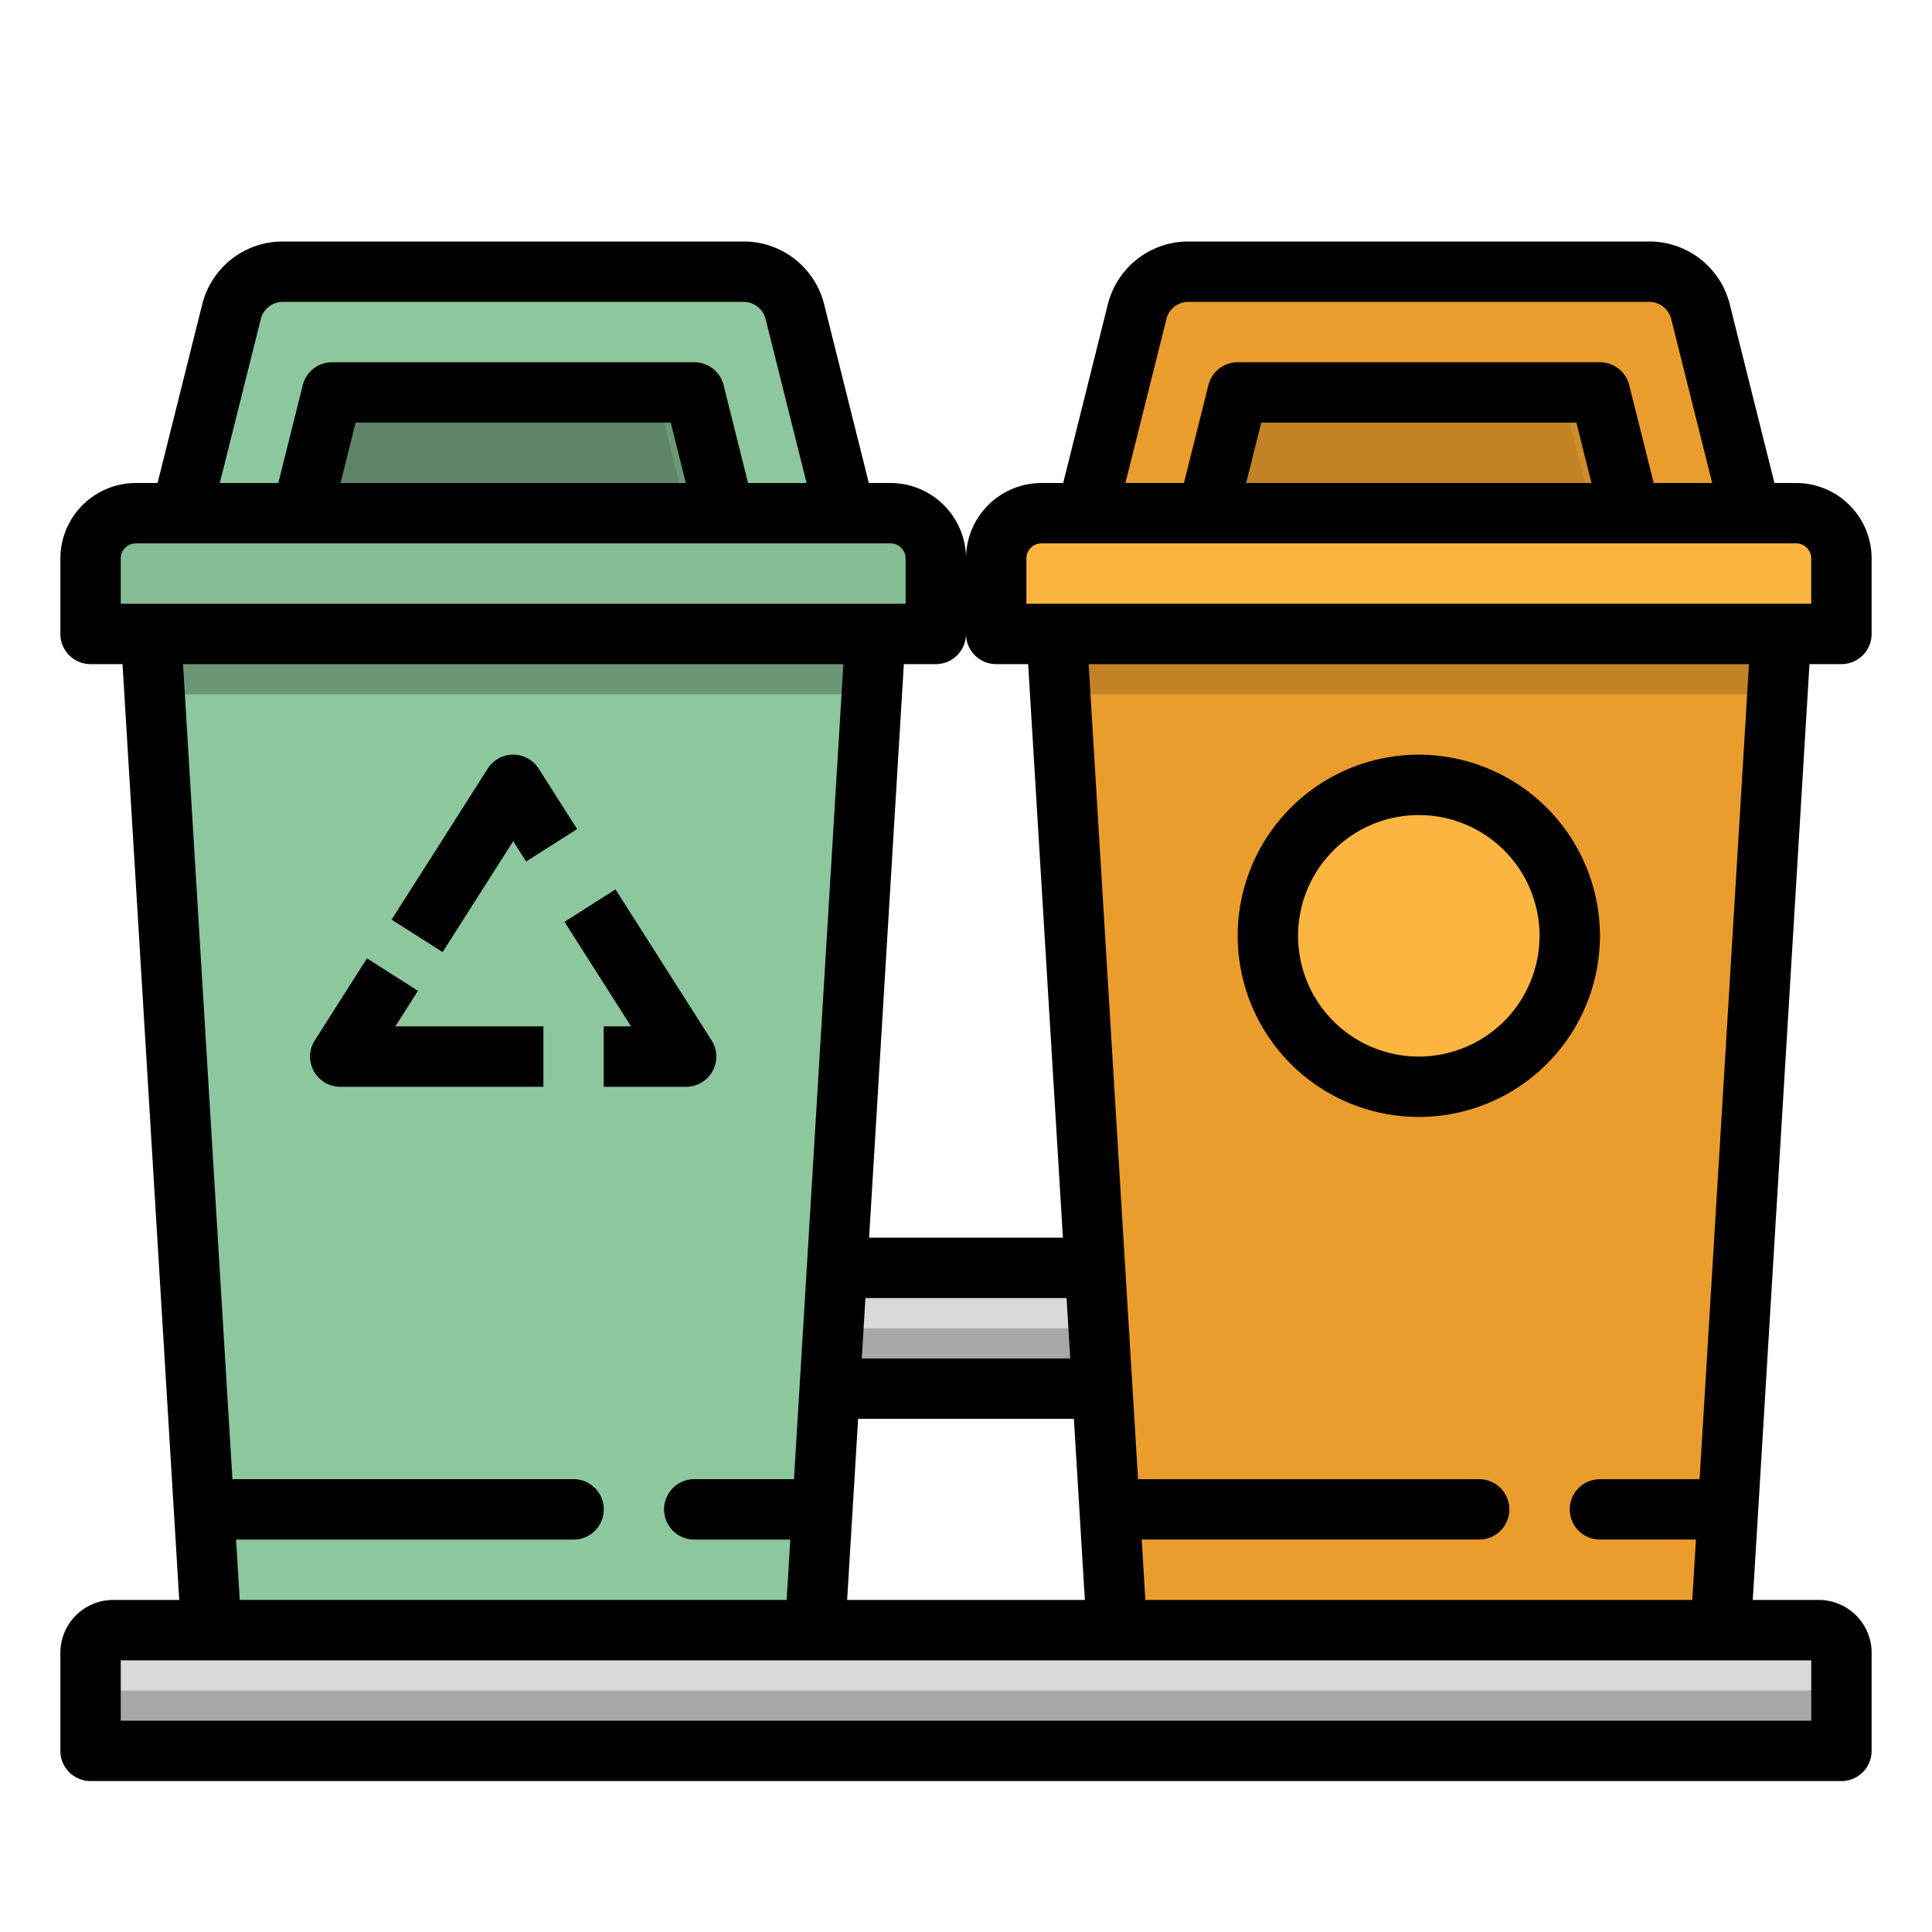 <svg height="512" viewBox="0 0 512 512" width="512" xmlns="http://www.w3.org/2000/svg"><g id="filled_outline" data-name="filled outline"><path d="m464 136v8h-176v-8l13.349-53.395a14 14 0 0 1 13.582-10.605h122.138a14 14 0 0 1 13.582 10.605z" fill="#ea9d2d"/><path d="m224 136v8h-176v-8l13.349-53.395a14 14 0 0 1 13.582-10.605h122.138a14 14 0 0 1 13.582 10.605z" fill="#8dc79d"/><path d="m304 368h-96l8-32h80z" fill="#d9d9d9"/><path d="m216 352h80v16h-80z" fill="#a8a8a8"/><path d="m232 160v8l-.97 16-12.63 208.37-.94 15.5-1.46 24.13v8h-160v-8l-1.46-24.13-.94-15.5-12.63-208.37-.97-16v-8z" fill="#8dc79d"/><path d="m36 136h200a12 12 0 0 1 12 12v20a0 0 0 0 1 0 0h-224a0 0 0 0 1 0 0v-20a12 12 0 0 1 12-12z" fill="#85bc94"/><path d="m192 136h-112l8-32h96z" fill="#6b9777"/><path d="m182 136h-102l6-24h90z" fill="#5e8569"/><path d="m472 160v8l-.97 16-12.63 208.37-.94 15.5-1.46 24.13v8h-160v-8l-1.46-24.13-.94-15.5-12.63-208.37-.97-16v-8z" fill="#ea9d2d"/><path d="m276 136h200a12 12 0 0 1 12 12v20a0 0 0 0 1 0 0h-224a0 0 0 0 1 0 0v-20a12 12 0 0 1 12-12z" fill="#fbb540"/><path d="m432 136h-112l8-32h96z" fill="#d18d28"/><path d="m422 136h-102l6-24h90z" fill="#c38325"/><g fill="#6b9777"><path d="m181.818 288h-21.818v-16h7.245l-17.631-27.7 13.5-8.59 25.455 40a8 8 0 0 1 -6.75 12.3z"/><path d="m117.3 252.3-13.5-8.59 25.454-40a8 8 0 0 1 13.5 0l10.181 16-13.5 8.59-3.435-5.4z"/><path d="m144 288h-53.818a8 8 0 0 1 -6.75-12.3l13.818-21.709 13.5 8.59-6 9.419h39.25z"/></g><circle cx="376" cy="248" fill="#fbb540" r="40"/><path d="m160 400a8 8 0 0 1 -8 8h-96a8.711 8.711 0 0 1 -1.46-.13l-.94-15.5a7.927 7.927 0 0 1 2.4-.37h96a8 8 0 0 1 8 8z" fill="#6b9777"/><path d="m218.4 392.37-.94 15.5a8.711 8.711 0 0 1 -1.46.13h-32a8 8 0 0 1 0-16h32a7.927 7.927 0 0 1 2.4.37z" fill="#6b9777"/><path d="m400 400a8 8 0 0 1 -8 8h-96a8.711 8.711 0 0 1 -1.46-.13l-.94-15.5a7.927 7.927 0 0 1 2.4-.37h96a8 8 0 0 1 8 8z" fill="#fbb540"/><path d="m458.4 392.37-.94 15.5a8.711 8.711 0 0 1 -1.46.13h-32a8 8 0 0 1 0-16h32a7.927 7.927 0 0 1 2.4.37z" fill="#fbb540"/><path d="m30 432h452a6 6 0 0 1 6 6v26a0 0 0 0 1 0 0h-464a0 0 0 0 1 0 0v-26a6 6 0 0 1 6-6z" fill="#d9d9d9"/><path d="m24 448h464v16h-464z" fill="#a8a8a8"/><path d="m232 168-.97 16h-190.06l-.97-16z" fill="#6b9777"/><path d="m472 168-.97 16h-190.06l-.97-16z" fill="#c38325"/><path d="m476 128h-5.754l-11.833-47.336a21.97 21.97 0 0 0 -21.344-16.664h-122.138a21.97 21.97 0 0 0 -21.344 16.664l-11.833 47.336h-5.754a20.023 20.023 0 0 0 -20 20 20.023 20.023 0 0 0 -20-20h-5.754l-11.833-47.336a21.97 21.97 0 0 0 -21.344-16.664h-122.138a21.97 21.97 0 0 0 -21.344 16.664l-11.833 47.336h-5.754a20.023 20.023 0 0 0 -20 20v20a8 8 0 0 0 8 8h8.47l15.03 248h-17.5a14.015 14.015 0 0 0 -14 14v26a8 8 0 0 0 8 8h464a8 8 0 0 0 8-8v-26a14.015 14.015 0 0 0 -14-14h-17.5l15.03-248h8.47a8 8 0 0 0 8-8v-20a20.023 20.023 0 0 0 -20-20zm-166.89-43.455a5.991 5.991 0 0 1 5.821-4.545h122.138a5.991 5.991 0 0 1 5.821 4.545l10.864 43.455h-15.508l-6.485-25.94a8 8 0 0 0 -7.761-6.06h-96a8 8 0 0 0 -7.761 6.06l-6.485 25.94h-15.508zm112.644 43.455h-91.508l4-16h83.508zm-165.754 40a8 8 0 0 0 8 8h8.47l9.212 152h-51.364l9.212-152h8.47a8 8 0 0 0 8-8zm-27.622 192 .97-16h53.3l.97 16zm56.213 16 2.909 48h-63l2.909-48zm-215.481-291.455a5.991 5.991 0 0 1 5.821-4.545h122.138a5.991 5.991 0 0 1 5.821 4.545l10.864 43.455h-15.508l-6.485-25.94a8 8 0 0 0 -7.761-6.06h-96a8 8 0 0 0 -7.761 6.06l-6.485 25.94h-15.508zm112.644 43.455h-91.508l4-16h83.508zm-149.754 32v-12a4 4 0 0 1 4-4h200a4 4 0 0 1 4 4v12zm152 248h25.44l-.97 16h-144.94l-.97-16h89.44a8 8 0 0 0 0-16h-90.41l-13.09-216h175l-13.09 216h-26.41a8 8 0 0 0 0 16zm296 32v16h-448v-16zm-56-32h25.44l-.97 16h-144.94l-.97-16h89.44a8 8 0 0 0 0-16h-90.41l-13.09-216h175l-13.09 216h-26.41a8 8 0 0 0 0 16zm56-248h-208v-12a4 4 0 0 1 4-4h200a4 4 0 0 1 4 4z"/><path d="m188.831 283.85a8 8 0 0 0 -.263-8.145l-25.455-40-13.5 8.59 17.632 27.705h-7.245v16h21.818a8 8 0 0 0 7.013-4.15z"/><path d="m136 222.9 3.432 5.394 13.5-8.59-10.181-16a8 8 0 0 0 -13.5 0l-25.454 40 13.5 8.59z"/><path d="m110.75 262.581-13.5-8.59-13.818 21.714a8 8 0 0 0 6.75 12.3h53.818v-16.005h-39.245z"/><path d="m376 200a48 48 0 1 0 48 48 48.055 48.055 0 0 0 -48-48zm0 80a32 32 0 1 1 32-32 32.036 32.036 0 0 1 -32 32z"/></g></svg>
